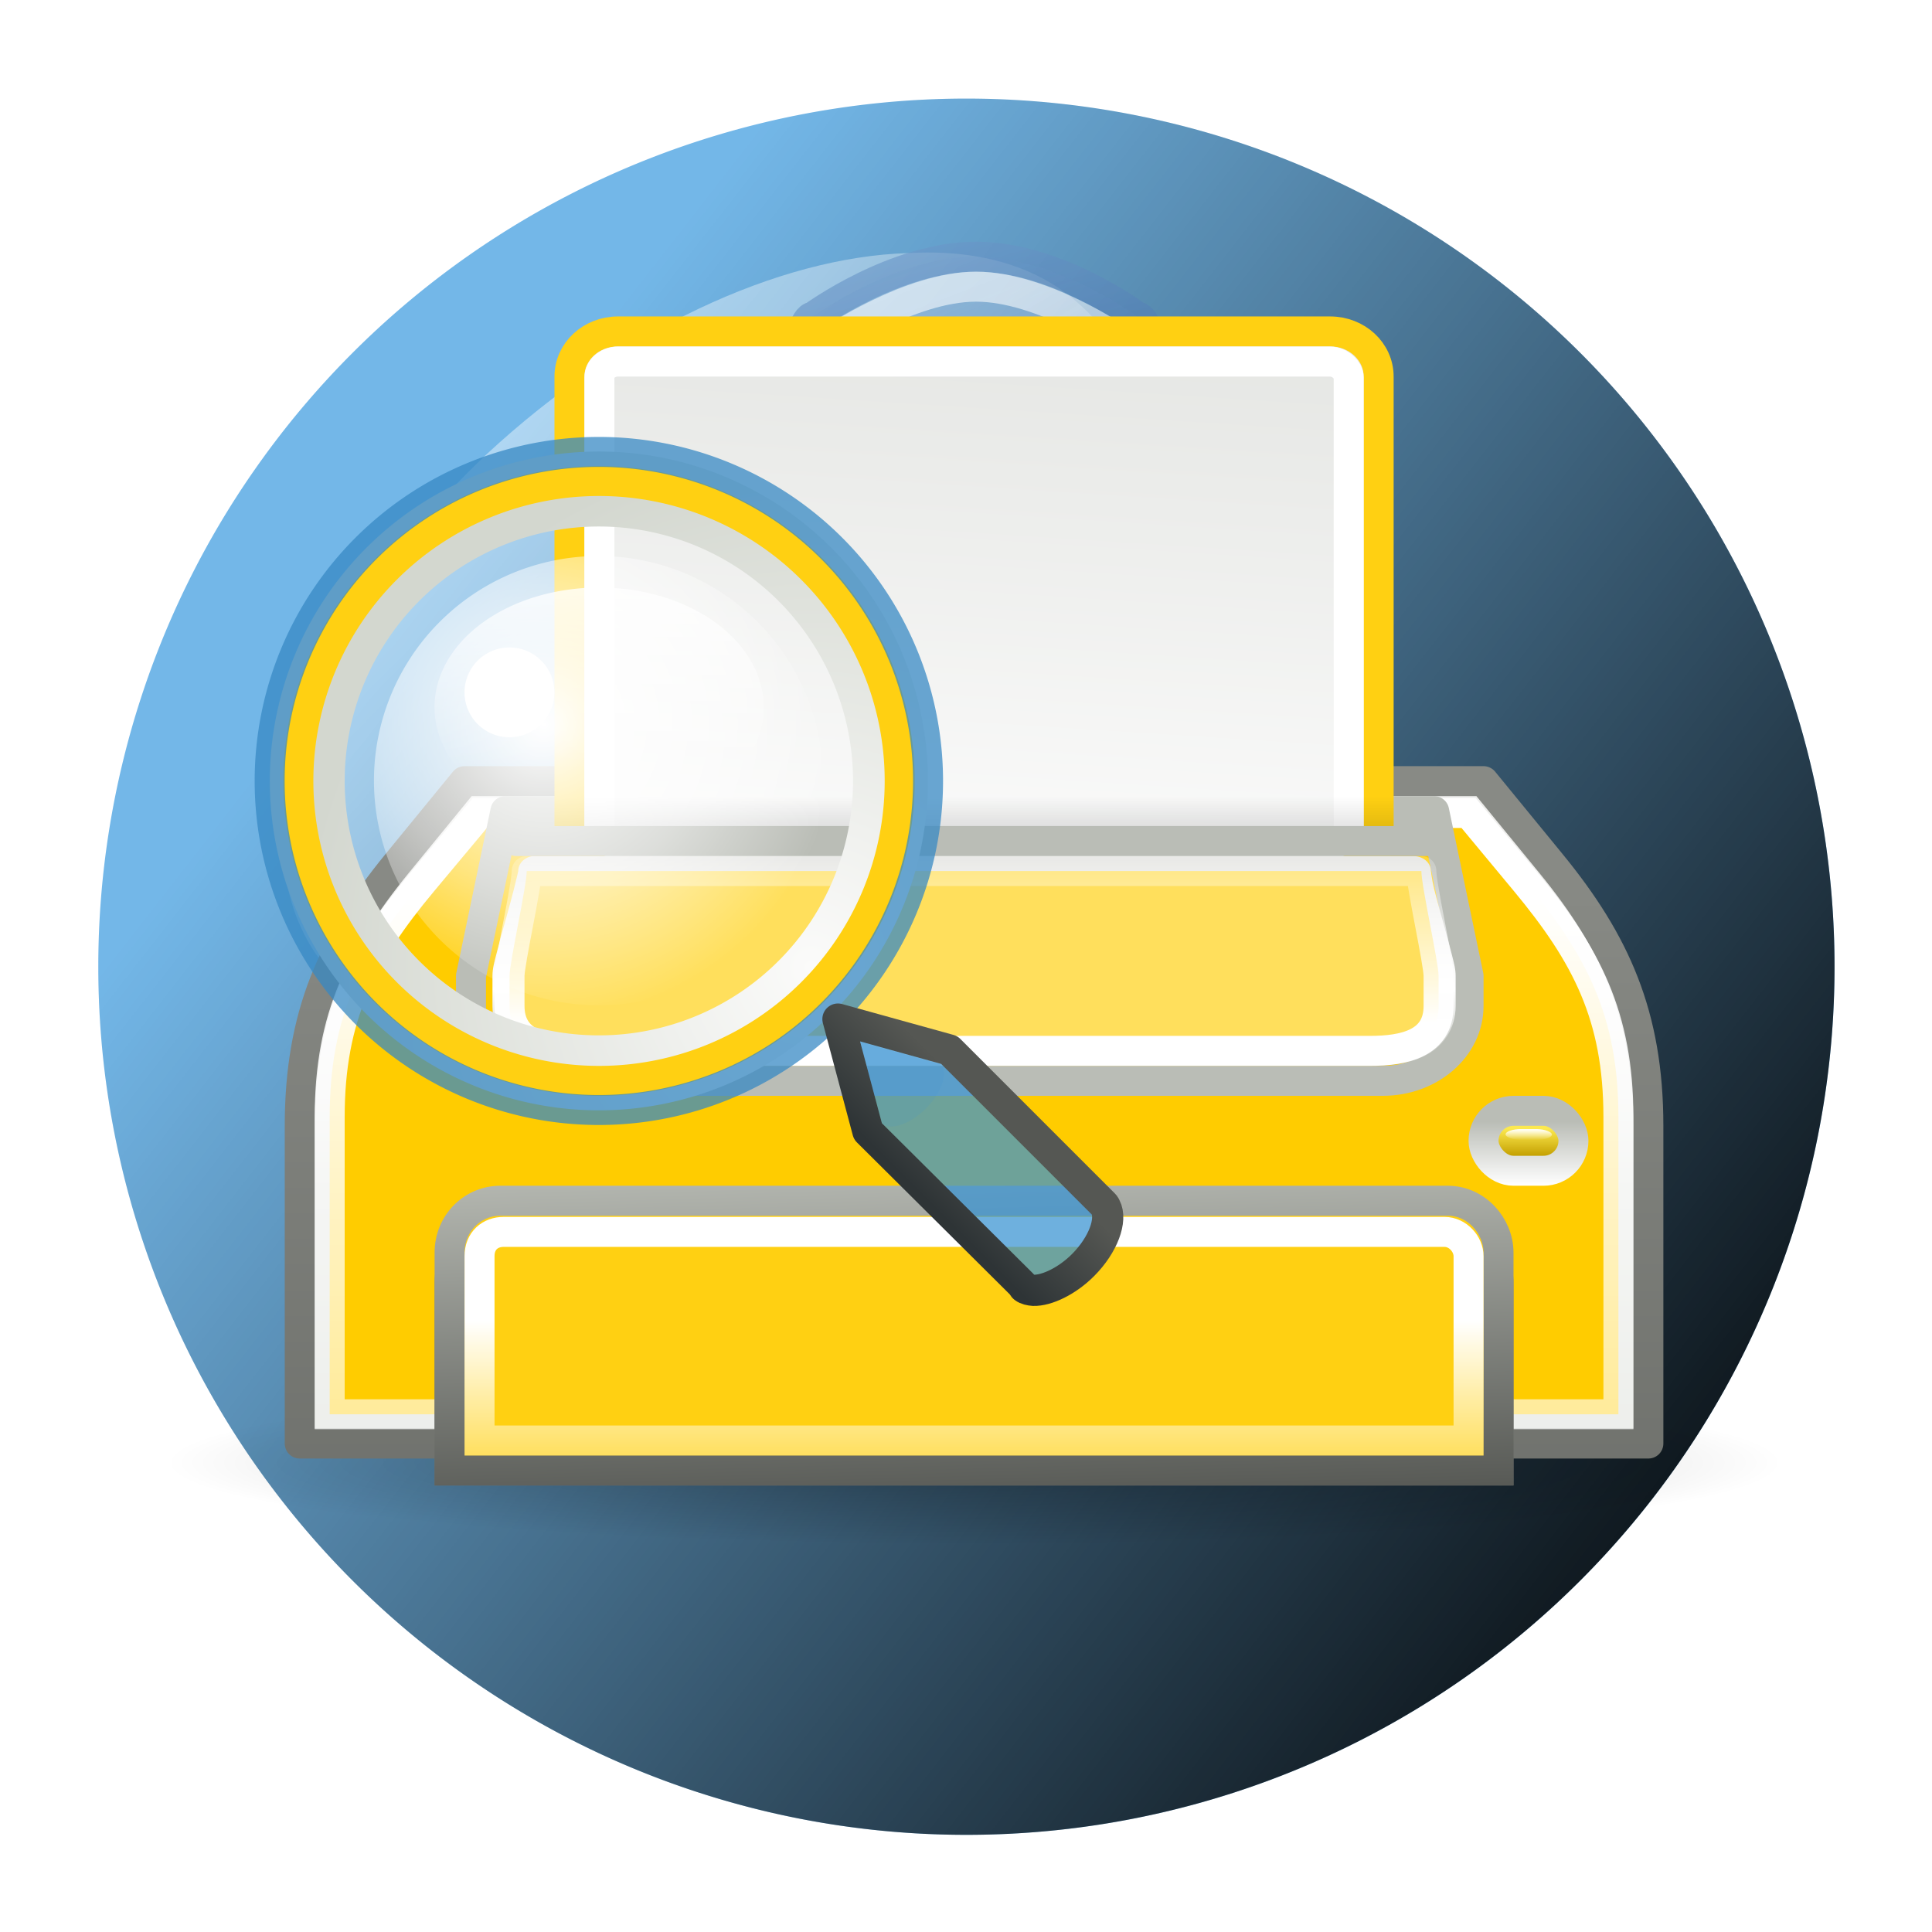 <?xml version="1.0" encoding="UTF-8" standalone="no"?>
<!-- Created with Inkscape (http://www.inkscape.org/) -->
<svg
   xmlns:dc="http://purl.org/dc/elements/1.1/"
   xmlns:cc="http://creativecommons.org/ns#"
   xmlns:rdf="http://www.w3.org/1999/02/22-rdf-syntax-ns#"
   xmlns:svg="http://www.w3.org/2000/svg"
   xmlns="http://www.w3.org/2000/svg"
   xmlns:xlink="http://www.w3.org/1999/xlink"
   xmlns:sodipodi="http://sodipodi.sourceforge.net/DTD/sodipodi-0.dtd"
   xmlns:inkscape="http://www.inkscape.org/namespaces/inkscape"
   width="128"
   height="128"
   id="svg3441"
   sodipodi:version="0.32"
   inkscape:version="0.46"
   version="1.0"
   sodipodi:docname="print_preview.svg"
   inkscape:output_extension="org.inkscape.output.svg.inkscape"
   inkscape:export-filename="/home/akd/netemul/trunk/images/filesave.png"
   inkscape:export-xdpi="90"
   inkscape:export-ydpi="90">
  <defs
     id="defs3443">
    <filter
       inkscape:collect="always"
       id="filter4716">
      <feGaussianBlur
         inkscape:collect="always"
         stdDeviation="0.007"
         id="feGaussianBlur4718" />
    </filter>
    <linearGradient
       inkscape:collect="always"
       xlink:href="#linearGradient4666"
       id="linearGradient4190"
       gradientUnits="userSpaceOnUse"
       x1="-0.012"
       y1="-0.024"
       x2="0.551"
       y2="0.53" />
    <filter
       inkscape:collect="always"
       id="filter4698">
      <feGaussianBlur
         inkscape:collect="always"
         stdDeviation="0.012"
         id="feGaussianBlur4700" />
    </filter>
    <linearGradient
       inkscape:collect="always"
       id="linearGradient4666">
      <stop
         style="stop-color:#ffffff;stop-opacity:1;"
         offset="0"
         id="stop4668" />
      <stop
         style="stop-color:#ffffff;stop-opacity:0;"
         offset="1"
         id="stop4670" />
    </linearGradient>
    <linearGradient
       inkscape:collect="always"
       xlink:href="#linearGradient4666"
       id="linearGradient4188"
       gradientUnits="userSpaceOnUse"
       gradientTransform="translate(6.1891184e-2,7.4269421e-2)"
       x1="-0.012"
       y1="-0.024"
       x2="0.551"
       y2="0.53" />
    <linearGradient
       inkscape:collect="always"
       id="linearGradient4653">
      <stop
         style="stop-color:#000000;stop-opacity:1;"
         offset="0"
         id="stop4655" />
      <stop
         style="stop-color:#000000;stop-opacity:0;"
         offset="1"
         id="stop4657" />
    </linearGradient>
    <linearGradient
       inkscape:collect="always"
       xlink:href="#linearGradient4653"
       id="linearGradient4186"
       gradientUnits="userSpaceOnUse"
       x1="1.158"
       y1="1.021"
       x2="0.289"
       y2="0.344" />
    <linearGradient
       id="linearGradient3373"
       inkscape:collect="always">
      <stop
         id="stop3375"
         offset="0"
         style="stop-color:#f2f2f2;stop-opacity:1;" />
      <stop
         id="stop3377"
         offset="1"
         style="stop-color:#f2f2f2;stop-opacity:0;" />
    </linearGradient>
    <linearGradient
       inkscape:collect="always"
       xlink:href="#linearGradient3373"
       id="linearGradient4753"
       gradientUnits="userSpaceOnUse"
       gradientTransform="matrix(3.79942e-3,0,0,3.784158e-3,0.148,-0.772)"
       x1="137.764"
       y1="237.749"
       x2="141.804"
       y2="237.749" />
    <linearGradient
       id="linearGradient3363"
       inkscape:collect="always">
      <stop
         id="stop3365"
         offset="0"
         style="stop-color:#f2f2f2;stop-opacity:1;" />
      <stop
         id="stop3367"
         offset="1"
         style="stop-color:#f2f2f2;stop-opacity:0;" />
    </linearGradient>
    <linearGradient
       inkscape:collect="always"
       xlink:href="#linearGradient3363"
       id="linearGradient4756"
       gradientUnits="userSpaceOnUse"
       gradientTransform="matrix(3.79942e-3,0,0,3.784158e-3,0.148,-0.772)"
       x1="130.693"
       y1="221.081"
       x2="147.865"
       y2="221.081" />
    <linearGradient
       id="linearGradient3353"
       inkscape:collect="always">
      <stop
         id="stop3355"
         offset="0"
         style="stop-color:#f2f2f2;stop-opacity:1;" />
      <stop
         id="stop4708"
         offset="1"
         style="stop-color:#f2f2f2;stop-opacity:0;" />
    </linearGradient>
    <linearGradient
       inkscape:collect="always"
       xlink:href="#linearGradient3353"
       id="linearGradient4759"
       gradientUnits="userSpaceOnUse"
       gradientTransform="matrix(3.79942e-3,0,0,3.784158e-3,0.148,-0.772)"
       x1="60.487"
       y1="238.001"
       x2="64.528"
       y2="238.001" />
    <linearGradient
       id="linearGradient3343"
       inkscape:collect="always">
      <stop
         id="stop3345"
         offset="0"
         style="stop-color:#f2f2f2;stop-opacity:1;" />
      <stop
         id="stop3347"
         offset="1"
         style="stop-color:#f2f2f2;stop-opacity:0;" />
    </linearGradient>
    <linearGradient
       inkscape:collect="always"
       xlink:href="#linearGradient3343"
       id="linearGradient4762"
       gradientUnits="userSpaceOnUse"
       gradientTransform="matrix(3.79942e-3,0,0,3.784158e-3,0.148,-0.772)"
       x1="53.416"
       y1="221.081"
       x2="70.706"
       y2="221.081" />
    <inkscape:perspective
       sodipodi:type="inkscape:persp3d"
       inkscape:vp_x="0 : 526.18109 : 1"
       inkscape:vp_y="0 : 1000 : 0"
       inkscape:vp_z="744.09448 : 526.18109 : 1"
       inkscape:persp3d-origin="372.04724 : 350.78739 : 1"
       id="perspective3449" />
    <inkscape:perspective
       id="perspective2509"
       inkscape:persp3d-origin="372.04724 : 350.78739 : 1"
       inkscape:vp_z="744.09448 : 526.18109 : 1"
       inkscape:vp_y="0 : 1000 : 0"
       inkscape:vp_x="0 : 526.18109 : 1"
       sodipodi:type="inkscape:persp3d" />
    <radialGradient
       r="5.5"
       fy="15"
       fx="16.5"
       cy="15"
       cx="16.5"
       gradientTransform="matrix(1,0,0,0.545,0,6.818)"
       gradientUnits="userSpaceOnUse"
       id="radialGradient6752"
       xlink:href="#linearGradient6715"
       inkscape:collect="always" />
    <linearGradient
       gradientUnits="userSpaceOnUse"
       y2="34.046"
       x2="12.5"
       y1="43.188"
       x1="12.5"
       id="linearGradient2973"
       xlink:href="#linearGradient2967"
       inkscape:collect="always" />
    <radialGradient
       r="0.531"
       fy="30.574"
       fx="7.518"
       cy="30.574"
       cx="7.518"
       gradientTransform="matrix(1.662,0,0,1.614,-4.989,-18.656)"
       gradientUnits="userSpaceOnUse"
       id="radialGradient8682"
       xlink:href="#linearGradient8613"
       inkscape:collect="always" />
    <radialGradient
       r="0.531"
       fy="30.338"
       fx="7.489"
       cy="30.338"
       cx="7.489"
       gradientTransform="matrix(1.662,0,0,1.614,-4.989,-18.656)"
       gradientUnits="userSpaceOnUse"
       id="radialGradient8680"
       xlink:href="#linearGradient9641"
       inkscape:collect="always" />
    <radialGradient
       r="0.531"
       fy="30.574"
       fx="7.518"
       cy="30.574"
       cx="7.518"
       gradientTransform="matrix(1.662,0,0,1.614,-4.989,-18.656)"
       gradientUnits="userSpaceOnUse"
       id="radialGradient8678"
       xlink:href="#linearGradient8613"
       inkscape:collect="always" />
    <radialGradient
       r="0.531"
       fy="30.361"
       fx="7.479"
       cy="30.361"
       cx="7.479"
       gradientTransform="matrix(1.662,0,0,1.614,-4.989,-18.656)"
       gradientUnits="userSpaceOnUse"
       id="radialGradient8676"
       xlink:href="#linearGradient8625"
       inkscape:collect="always" />
    <radialGradient
       r="0.531"
       fy="30.574"
       fx="7.518"
       cy="30.574"
       cx="7.518"
       gradientTransform="matrix(1.662,0,0,1.614,-4.989,-18.656)"
       gradientUnits="userSpaceOnUse"
       id="radialGradient8666"
       xlink:href="#linearGradient8613"
       inkscape:collect="always" />
    <radialGradient
       r="0.531"
       fy="30.308"
       fx="7.534"
       cy="30.308"
       cx="7.534"
       gradientTransform="matrix(1.569,0,0,1.523,-4.289,-15.921)"
       gradientUnits="userSpaceOnUse"
       id="radialGradient8664"
       xlink:href="#linearGradient9633"
       inkscape:collect="always" />
    <radialGradient
       r="0.531"
       fy="30.304"
       fx="7.519"
       cy="30.304"
       cx="7.519"
       gradientTransform="matrix(1.39,0,0,1.349,-2.92,-10.638)"
       gradientUnits="userSpaceOnUse"
       id="radialGradient8623"
       xlink:href="#linearGradient9613"
       inkscape:collect="always" />
    <radialGradient
       gradientUnits="userSpaceOnUse"
       gradientTransform="matrix(1.662,0,0,1.614,-4.989,-18.656)"
       r="0.531"
       fy="30.574"
       fx="7.518"
       cy="30.574"
       cx="7.518"
       id="radialGradient8619"
       xlink:href="#linearGradient8613"
       inkscape:collect="always" />
    <linearGradient
       gradientUnits="userSpaceOnUse"
       y2="40.647"
       x2="18.498"
       y1="24.036"
       x1="20.304"
       id="linearGradient8603"
       xlink:href="#linearGradient5690"
       inkscape:collect="always" />
    <linearGradient
       gradientUnits="userSpaceOnUse"
       y2="6.831"
       x2="25.818"
       y1="36.638"
       x1="24"
       id="linearGradient5865"
       xlink:href="#linearGradient8631"
       inkscape:collect="always" />
    <linearGradient
       y2="13.979"
       x2="9.899"
       y1="20"
       x1="9.899"
       gradientTransform="matrix(2.048,0,0,2.068,1.348,6.674)"
       gradientUnits="userSpaceOnUse"
       id="linearGradient4704"
       xlink:href="#linearGradient2900"
       inkscape:collect="always" />
    <radialGradient
       r="2"
       fy="17"
       fx="0"
       cy="17"
       cx="0"
       gradientTransform="matrix(4.096,0,0,3.101,38.21,-10.9)"
       gradientUnits="userSpaceOnUse"
       id="radialGradient4702"
       xlink:href="#linearGradient2886"
       inkscape:collect="always" />
    <radialGradient
       r="2"
       fy="17"
       fx="0"
       cy="17"
       cx="0"
       gradientTransform="matrix(4.096,0,0,3.101,-9.539,-94.543)"
       gradientUnits="userSpaceOnUse"
       id="radialGradient4700"
       xlink:href="#linearGradient2886"
       inkscape:collect="always" />
    <linearGradient
       id="linearGradient2886"
       inkscape:collect="always">
      <stop
         id="stop2888"
         offset="0"
         style="stop-color:black;stop-opacity:1;" />
      <stop
         id="stop2890"
         offset="1"
         style="stop-color:black;stop-opacity:0;" />
    </linearGradient>
    <linearGradient
       id="linearGradient2900">
      <stop
         id="stop2902"
         offset="0"
         style="stop-color:black;stop-opacity:0;" />
      <stop
         style="stop-color:black;stop-opacity:1;"
         offset="0.5"
         id="stop2908" />
      <stop
         id="stop2904"
         offset="1"
         style="stop-color:black;stop-opacity:0;" />
    </linearGradient>
    <linearGradient
       id="linearGradient2839">
      <stop
         id="stop2841"
         offset="0"
         style="stop-color:white;stop-opacity:0.258;" />
      <stop
         style="stop-color:white;stop-opacity:1;"
         offset="0.547"
         id="stop2847" />
      <stop
         id="stop2849"
         offset="0.662"
         style="stop-color:white;stop-opacity:0.247;" />
      <stop
         style="stop-color:white;stop-opacity:0.835;"
         offset="0.875"
         id="stop2851" />
      <stop
         id="stop2843"
         offset="1"
         style="stop-color:white;stop-opacity:0;" />
    </linearGradient>
    <linearGradient
       id="linearGradient2909">
      <stop
         id="stop2911"
         offset="0"
         style="stop-color:white;stop-opacity:0;" />
      <stop
         style="stop-color:white;stop-opacity:1;"
         offset="0.5"
         id="stop2917" />
      <stop
         id="stop2913"
         offset="1"
         style="stop-color:white;stop-opacity:0;" />
    </linearGradient>
    <linearGradient
       id="linearGradient3468">
      <stop
         id="stop3470"
         offset="0"
         style="stop-color:#fdfdfc;stop-opacity:1" />
      <stop
         id="stop3472"
         offset="1"
         style="stop-color:white;stop-opacity:0.371" />
    </linearGradient>
    <linearGradient
       id="linearGradient2899">
      <stop
         style="stop-color:#555753;stop-opacity:1"
         offset="0"
         id="stop2901" />
      <stop
         style="stop-color:#2e3436;stop-opacity:1"
         offset="1"
         id="stop2903" />
    </linearGradient>
    <linearGradient
       id="linearGradient5690">
      <stop
         id="stop5692"
         offset="0"
         style="stop-color:white;stop-opacity:1;" />
      <stop
         id="stop5694"
         offset="1"
         style="stop-color:#888a85;stop-opacity:0.598" />
    </linearGradient>
    <linearGradient
       id="linearGradient5740">
      <stop
         id="stop5742"
         offset="0"
         style="stop-color:#d0d0cb;stop-opacity:1;" />
      <stop
         id="stop5744"
         offset="1"
         style="stop-color:#babdb6;stop-opacity:1" />
    </linearGradient>
    <linearGradient
       id="linearGradient8613">
      <stop
         id="stop8615"
         offset="0"
         style="stop-color:#babdb6;stop-opacity:1" />
      <stop
         id="stop8617"
         offset="1"
         style="stop-color:#2e3436;stop-opacity:1" />
    </linearGradient>
    <linearGradient
       id="linearGradient8625">
      <stop
         style="stop-color:white;stop-opacity:1"
         offset="0"
         id="stop8627" />
      <stop
         style="stop-color:#babdb6;stop-opacity:1"
         offset="1"
         id="stop8629" />
    </linearGradient>
    <linearGradient
       id="linearGradient8631">
      <stop
         style="stop-color:#eeeeec;stop-opacity:1"
         offset="0"
         id="stop8633" />
      <stop
         id="stop8637"
         offset="0.2"
         style="stop-color:#eeeeec;stop-opacity:1;" />
      <stop
         style="stop-color:#babdb6;stop-opacity:1"
         offset="1"
         id="stop8635" />
    </linearGradient>
    <linearGradient
       id="linearGradient8710">
      <stop
         id="stop8712"
         offset="0"
         style="stop-color:black;stop-opacity:1;" />
      <stop
         id="stop8714"
         offset="1"
         style="stop-color:white;stop-opacity:1;" />
    </linearGradient>
    <linearGradient
       id="linearGradient9613">
      <stop
         id="stop9615"
         offset="0"
         style="stop-color:white;stop-opacity:1" />
      <stop
         style="stop-color:white;stop-opacity:1;"
         offset="0.5"
         id="stop9619" />
      <stop
         id="stop9617"
         offset="1"
         style="stop-color:#cccfca;stop-opacity:1" />
    </linearGradient>
    <linearGradient
       id="linearGradient9633">
      <stop
         id="stop9635"
         offset="0"
         style="stop-color:#eeeeec;stop-opacity:1" />
      <stop
         id="stop9639"
         offset="1"
         style="stop-color:#888a85;stop-opacity:1" />
    </linearGradient>
    <linearGradient
       id="linearGradient9641">
      <stop
         id="stop9643"
         offset="0"
         style="stop-color:white;stop-opacity:1" />
      <stop
         id="stop9645"
         offset="1"
         style="stop-color:#888a85;stop-opacity:1" />
    </linearGradient>
    <linearGradient
       id="linearGradient2064">
      <stop
         style="stop-color:white;stop-opacity:1;"
         offset="0"
         id="stop2066" />
      <stop
         id="stop2070"
         offset="0.5"
         style="stop-color:#555753;stop-opacity:0.6;" />
      <stop
         style="stop-color:#555753;stop-opacity:0;"
         offset="1"
         id="stop2068" />
    </linearGradient>
    <linearGradient
       id="linearGradient2967"
       inkscape:collect="always">
      <stop
         id="stop2969"
         offset="0"
         style="stop-color:white;stop-opacity:1;" />
      <stop
         id="stop2971"
         offset="1"
         style="stop-color:white;stop-opacity:0;" />
    </linearGradient>
    <linearGradient
       id="linearGradient2986"
       inkscape:collect="always">
      <stop
         id="stop2988"
         offset="0"
         style="stop-color:black;stop-opacity:1;" />
      <stop
         id="stop2990"
         offset="1"
         style="stop-color:black;stop-opacity:0;" />
    </linearGradient>
    <linearGradient
       id="linearGradient2902"
       inkscape:collect="always">
      <stop
         id="stop2905"
         offset="0"
         style="stop-color:black;stop-opacity:1;" />
      <stop
         id="stop2907"
         offset="1"
         style="stop-color:black;stop-opacity:0;" />
    </linearGradient>
    <linearGradient
       id="linearGradient2916"
       inkscape:collect="always">
      <stop
         id="stop2918"
         offset="0"
         style="stop-color:white;stop-opacity:1;" />
      <stop
         id="stop2920"
         offset="1"
         style="stop-color:white;stop-opacity:0;" />
    </linearGradient>
    <linearGradient
       id="linearGradient6549">
      <stop
         id="stop6551"
         offset="0"
         style="stop-color:#8ae234;stop-opacity:1" />
      <stop
         id="stop6553"
         offset="1"
         style="stop-color:#73d216;stop-opacity:1" />
    </linearGradient>
    <linearGradient
       id="linearGradient6715"
       inkscape:collect="always">
      <stop
         id="stop6717"
         offset="0"
         style="stop-color:#000000;stop-opacity:1;" />
      <stop
         id="stop6719"
         offset="1"
         style="stop-color:#000000;stop-opacity:0;" />
    </linearGradient>
    <linearGradient
       id="linearGradient7781"
       inkscape:collect="always">
      <stop
         id="stop7783"
         offset="0"
         style="stop-color:#ffffff;stop-opacity:1;" />
      <stop
         id="stop7785"
         offset="1"
         style="stop-color:#ffffff;stop-opacity:0;" />
    </linearGradient>
    <inkscape:perspective
       id="perspective3059"
       inkscape:persp3d-origin="24 : 16 : 1"
       inkscape:vp_z="48 : 24 : 1"
       inkscape:vp_y="0 : 1000 : 0"
       inkscape:vp_x="0 : 24 : 1"
       sodipodi:type="inkscape:persp3d" />
    <linearGradient
       inkscape:collect="always"
       xlink:href="#linearGradient6549"
       id="linearGradient3503"
       gradientUnits="userSpaceOnUse"
       gradientTransform="matrix(1.431,0,0,1.435,0.333,-5.779)"
       x1="17.895"
       y1="14.07"
       x2="15.704"
       y2="4.726" />
    <linearGradient
       inkscape:collect="always"
       xlink:href="#linearGradient7781"
       id="linearGradient3505"
       gradientUnits="userSpaceOnUse"
       x1="23.5"
       y1="17.062"
       x2="16.124"
       y2="17.062" />
    <linearGradient
       inkscape:collect="always"
       xlink:href="#linearGradient2916"
       id="linearGradient10728"
       gradientUnits="userSpaceOnUse"
       gradientTransform="matrix(2.075,0,0,2.075,135.686,64.591)"
       x1="24.848"
       y1="28.908"
       x2="24.848"
       y2="25.757" />
    <linearGradient
       inkscape:collect="always"
       xlink:href="#linearGradient2902"
       id="linearGradient10731"
       gradientUnits="userSpaceOnUse"
       gradientTransform="matrix(2.075,0,0,2.075,135.686,64.591)"
       x1="22.101"
       y1="27.658"
       x2="22.971"
       y2="20.903" />
    <linearGradient
       inkscape:collect="always"
       xlink:href="#linearGradient2986"
       id="linearGradient10734"
       gradientUnits="userSpaceOnUse"
       gradientTransform="matrix(2.075,0,0,2.075,135.686,60.44)"
       x1="21.938"
       y1="39"
       x2="21.938"
       y2="37.996" />
    <linearGradient
       inkscape:collect="always"
       xlink:href="#linearGradient8710"
       id="linearGradient10737"
       gradientUnits="userSpaceOnUse"
       gradientTransform="matrix(1.467,1.095,-1.467,1.095,195.884,10.441)"
       x1="40.617"
       y1="30.555"
       x2="40.711"
       y2="30.359" />
    <linearGradient
       inkscape:collect="always"
       xlink:href="#linearGradient8710"
       id="linearGradient10740"
       gradientUnits="userSpaceOnUse"
       gradientTransform="matrix(1.797,-1.038,1.038,1.797,55.178,75.805)"
       x1="40.617"
       y1="30.555"
       x2="40.711"
       y2="30.359" />
    <linearGradient
       inkscape:collect="always"
       xlink:href="#linearGradient8710"
       id="linearGradient10743"
       gradientUnits="userSpaceOnUse"
       gradientTransform="matrix(1.251,-1.656,1.656,1.251,50.335,153.058)"
       x1="40.617"
       y1="30.555"
       x2="40.711"
       y2="30.359" />
    <linearGradient
       inkscape:collect="always"
       xlink:href="#linearGradient8710"
       id="linearGradient10746"
       gradientUnits="userSpaceOnUse"
       gradientTransform="matrix(2.075,0,0,2.075,135.686,60.44)"
       x1="40.617"
       y1="30.555"
       x2="40.711"
       y2="30.359" />
    <linearGradient
       inkscape:collect="always"
       xlink:href="#linearGradient3468"
       id="linearGradient10765"
       gradientUnits="userSpaceOnUse"
       gradientTransform="matrix(2.075,0,0,2.066,135.686,52.282)"
       x1="24.749"
       y1="35.355"
       x2="24.999"
       y2="14.998" />
    <linearGradient
       inkscape:collect="always"
       xlink:href="#linearGradient2064"
       id="linearGradient10768"
       gradientUnits="userSpaceOnUse"
       gradientTransform="matrix(1.951,0,0,1.933,138.45,63.349)"
       x1="18.049"
       y1="25.461"
       x2="22.212"
       y2="12.143" />
    <radialGradient
       inkscape:collect="always"
       xlink:href="#linearGradient2886"
       id="radialGradient11596"
       gradientUnits="userSpaceOnUse"
       gradientTransform="matrix(4.096,0,0,3.101,-9.539,-94.543)"
       cx="0"
       cy="17"
       fx="0"
       fy="17"
       r="2" />
    <radialGradient
       inkscape:collect="always"
       xlink:href="#linearGradient2886"
       id="radialGradient11598"
       gradientUnits="userSpaceOnUse"
       gradientTransform="matrix(4.096,0,0,3.101,38.21,-10.9)"
       cx="0"
       cy="17"
       fx="0"
       fy="17"
       r="2" />
    <linearGradient
       inkscape:collect="always"
       xlink:href="#linearGradient2900"
       id="linearGradient11600"
       gradientUnits="userSpaceOnUse"
       gradientTransform="matrix(2.048,0,0,2.068,1.348,6.674)"
       x1="9.899"
       y1="20"
       x2="9.899"
       y2="13.979" />
    <linearGradient
       inkscape:collect="always"
       xlink:href="#linearGradient2967"
       id="linearGradient11602"
       gradientUnits="userSpaceOnUse"
       x1="12.5"
       y1="43.188"
       x2="12.5"
       y2="34.046" />
    <linearGradient
       inkscape:collect="always"
       xlink:href="#linearGradient2839"
       id="linearGradient11604"
       gradientUnits="userSpaceOnUse"
       x1="27.058"
       y1="12.669"
       x2="32.043"
       y2="31.22" />
    <radialGradient
       inkscape:collect="always"
       xlink:href="#linearGradient9613"
       id="radialGradient11606"
       gradientUnits="userSpaceOnUse"
       gradientTransform="matrix(1.39,0,0,1.349,-2.92,-10.638)"
       cx="7.519"
       cy="30.304"
       fx="7.519"
       fy="30.304"
       r="0.531" />
    <linearGradient
       inkscape:collect="always"
       xlink:href="#linearGradient2064"
       id="linearGradient11608"
       gradientUnits="userSpaceOnUse"
       gradientTransform="matrix(1.951,0,0,1.933,138.45,63.349)"
       x1="18.049"
       y1="25.461"
       x2="22.212"
       y2="12.143" />
    <linearGradient
       inkscape:collect="always"
       xlink:href="#linearGradient3468"
       id="linearGradient11610"
       gradientUnits="userSpaceOnUse"
       gradientTransform="matrix(2.075,0,0,2.066,135.686,52.282)"
       x1="24.749"
       y1="35.355"
       x2="24.999"
       y2="14.998" />
    <linearGradient
       inkscape:collect="always"
       xlink:href="#linearGradient8631"
       id="linearGradient11612"
       gradientUnits="userSpaceOnUse"
       x1="24"
       y1="36.638"
       x2="25.818"
       y2="6.831" />
    <linearGradient
       inkscape:collect="always"
       xlink:href="#linearGradient5690"
       id="linearGradient11614"
       gradientUnits="userSpaceOnUse"
       x1="20.304"
       y1="24.036"
       x2="18.498"
       y2="40.647" />
    <radialGradient
       inkscape:collect="always"
       xlink:href="#linearGradient8613"
       id="radialGradient11616"
       gradientUnits="userSpaceOnUse"
       gradientTransform="matrix(1.662,0,0,1.614,-4.989,-18.656)"
       cx="7.518"
       cy="30.574"
       fx="7.518"
       fy="30.574"
       r="0.531" />
    <radialGradient
       inkscape:collect="always"
       xlink:href="#linearGradient9633"
       id="radialGradient11618"
       gradientUnits="userSpaceOnUse"
       gradientTransform="matrix(1.569,0,0,1.523,-4.289,-15.921)"
       cx="7.534"
       cy="30.308"
       fx="7.534"
       fy="30.308"
       r="0.531" />
    <radialGradient
       inkscape:collect="always"
       xlink:href="#linearGradient8613"
       id="radialGradient11620"
       gradientUnits="userSpaceOnUse"
       gradientTransform="matrix(1.662,0,0,1.614,-4.989,-18.656)"
       cx="7.518"
       cy="30.574"
       fx="7.518"
       fy="30.574"
       r="0.531" />
    <radialGradient
       inkscape:collect="always"
       xlink:href="#linearGradient8625"
       id="radialGradient11622"
       gradientUnits="userSpaceOnUse"
       gradientTransform="matrix(1.662,0,0,1.614,-4.989,-18.656)"
       cx="7.479"
       cy="30.361"
       fx="7.479"
       fy="30.361"
       r="0.531" />
    <radialGradient
       inkscape:collect="always"
       xlink:href="#linearGradient8613"
       id="radialGradient11624"
       gradientUnits="userSpaceOnUse"
       gradientTransform="matrix(1.662,0,0,1.614,-4.989,-18.656)"
       cx="7.518"
       cy="30.574"
       fx="7.518"
       fy="30.574"
       r="0.531" />
    <radialGradient
       inkscape:collect="always"
       xlink:href="#linearGradient9641"
       id="radialGradient11626"
       gradientUnits="userSpaceOnUse"
       gradientTransform="matrix(1.662,0,0,1.614,-4.989,-18.656)"
       cx="7.489"
       cy="30.338"
       fx="7.489"
       fy="30.338"
       r="0.531" />
    <radialGradient
       inkscape:collect="always"
       xlink:href="#linearGradient8613"
       id="radialGradient11628"
       gradientUnits="userSpaceOnUse"
       gradientTransform="matrix(1.662,0,0,1.614,-4.989,-18.656)"
       cx="7.518"
       cy="30.574"
       fx="7.518"
       fy="30.574"
       r="0.531" />
    <linearGradient
       inkscape:collect="always"
       xlink:href="#linearGradient8710"
       id="linearGradient11630"
       gradientUnits="userSpaceOnUse"
       gradientTransform="matrix(2.075,0,0,2.075,135.686,60.44)"
       x1="40.617"
       y1="30.555"
       x2="40.711"
       y2="30.359" />
    <linearGradient
       inkscape:collect="always"
       xlink:href="#linearGradient8710"
       id="linearGradient11632"
       gradientUnits="userSpaceOnUse"
       gradientTransform="matrix(1.251,-1.656,1.656,1.251,50.335,153.058)"
       x1="40.617"
       y1="30.555"
       x2="40.711"
       y2="30.359" />
    <linearGradient
       inkscape:collect="always"
       xlink:href="#linearGradient8710"
       id="linearGradient11634"
       gradientUnits="userSpaceOnUse"
       gradientTransform="matrix(1.797,-1.038,1.038,1.797,55.178,75.805)"
       x1="40.617"
       y1="30.555"
       x2="40.711"
       y2="30.359" />
    <linearGradient
       inkscape:collect="always"
       xlink:href="#linearGradient8710"
       id="linearGradient11636"
       gradientUnits="userSpaceOnUse"
       gradientTransform="matrix(1.467,1.095,-1.467,1.095,195.884,10.441)"
       x1="40.617"
       y1="30.555"
       x2="40.711"
       y2="30.359" />
    <linearGradient
       inkscape:collect="always"
       xlink:href="#linearGradient2986"
       id="linearGradient11638"
       gradientUnits="userSpaceOnUse"
       gradientTransform="matrix(2.075,0,0,2.075,135.686,60.44)"
       x1="21.938"
       y1="39"
       x2="21.938"
       y2="37.996" />
    <linearGradient
       inkscape:collect="always"
       xlink:href="#linearGradient2902"
       id="linearGradient11640"
       gradientUnits="userSpaceOnUse"
       gradientTransform="matrix(2.075,0,0,2.075,135.686,64.591)"
       x1="22.101"
       y1="27.658"
       x2="22.971"
       y2="20.903" />
    <linearGradient
       inkscape:collect="always"
       xlink:href="#linearGradient2916"
       id="linearGradient11642"
       gradientUnits="userSpaceOnUse"
       gradientTransform="matrix(2.075,0,0,2.075,135.686,64.591)"
       x1="24.848"
       y1="28.908"
       x2="24.848"
       y2="25.757" />
    <radialGradient
       inkscape:collect="always"
       xlink:href="#linearGradient6715"
       id="radialGradient11644"
       gradientUnits="userSpaceOnUse"
       gradientTransform="matrix(1,0,0,0.545,0,6.818)"
       cx="16.5"
       cy="15"
       fx="16.5"
       fy="15"
       r="5.5" />
    <linearGradient
       id="linearGradient2222"
       inkscape:collect="always">
      <stop
         id="stop2224"
         offset="0"
         style="stop-color:#d3d7cf" />
      <stop
         id="stop2226"
         offset="1"
         style="stop-color:#eeeeec" />
    </linearGradient>
    <linearGradient
       id="linearGradient2248"
       inkscape:collect="always">
      <stop
         id="stop2250"
         offset="0"
         style="stop-color:#ffffff;stop-opacity:1" />
      <stop
         id="stop2252"
         offset="1"
         style="stop-color:#babdb6" />
    </linearGradient>
    <linearGradient
       id="linearGradient2311"
       inkscape:collect="always">
      <stop
         id="stop2313"
         offset="0"
         style="stop-color:#000000;stop-opacity:1;" />
      <stop
         id="stop2315"
         offset="1"
         style="stop-color:#000000;stop-opacity:0;" />
    </linearGradient>
    <linearGradient
       id="linearGradient2224"
       inkscape:collect="always">
      <stop
         id="stop2227"
         offset="0"
         style="stop-color:#ffffff;stop-opacity:1;" />
      <stop
         id="stop2229"
         offset="1"
         style="stop-color:#ffffff;stop-opacity:0;" />
    </linearGradient>
    <linearGradient
       id="linearGradient2253">
      <stop
         id="stop2255"
         offset="0"
         style="stop-color:#e3e3e0;stop-opacity:1;" />
      <stop
         style="stop-color:#ffffff;stop-opacity:1;"
         offset="0.631"
         id="stop2261" />
      <stop
         id="stop2257"
         offset="1"
         style="stop-color:#babdb6" />
    </linearGradient>
    <linearGradient
       id="linearGradient2304">
      <stop
         id="stop2306"
         offset="0"
         style="stop-color:#babdb6" />
      <stop
         id="stop2308"
         offset="1"
         style="stop-color:#ffffff;stop-opacity:1;" />
    </linearGradient>
    <linearGradient
       inkscape:collect="always"
       id="linearGradient2326">
      <stop
         style="stop-color:#c4a000"
         offset="0"
         id="stop2328" />
      <stop
         style="stop-color:#fce94f"
         offset="1"
         id="stop2330" />
    </linearGradient>
    <linearGradient
       id="linearGradient1385">
      <stop
         id="stop1387"
         offset="0"
         style="stop-color:#888a85" />
      <stop
         id="stop1389"
         offset="1"
         style="stop-color:#d3d7cf" />
    </linearGradient>
    <linearGradient
       id="linearGradient7368"
       inkscape:collect="always">
      <stop
         id="stop7370"
         offset="0"
         style="stop-color:#ffffff;stop-opacity:1;" />
      <stop
         id="stop7372"
         offset="1"
         style="stop-color:#ffffff;stop-opacity:0;" />
    </linearGradient>
    <linearGradient
       id="linearGradient7376"
       inkscape:collect="always">
      <stop
         id="stop7378"
         offset="0"
         style="stop-color:#ffffff;stop-opacity:1;" />
      <stop
         id="stop7380"
         offset="1"
         style="stop-color:#ffffff;stop-opacity:0;" />
    </linearGradient>
    <linearGradient
       id="linearGradient7392"
       inkscape:collect="always">
      <stop
         id="stop7394"
         offset="0"
         style="stop-color:#729fcf;stop-opacity:1;" />
      <stop
         id="stop7396"
         offset="1"
         style="stop-color:#729fcf;stop-opacity:0;" />
    </linearGradient>
    <linearGradient
       id="linearGradient7413"
       inkscape:collect="always">
      <stop
         id="stop7415"
         offset="0"
         style="stop-color:#000000;stop-opacity:1" />
      <stop
         id="stop7417"
         offset="1"
         style="stop-color:#000000;stop-opacity:0" />
    </linearGradient>
    <linearGradient
       id="linearGradient7426">
      <stop
         id="stop7428"
         offset="0"
         style="stop-color:#555753;stop-opacity:1;" />
      <stop
         id="stop7430"
         offset="1"
         style="stop-color:#888a85;stop-opacity:1" />
    </linearGradient>
    <linearGradient
       id="linearGradient7434"
       inkscape:collect="always">
      <stop
         id="stop7436"
         offset="0"
         style="stop-color:#ffffff;stop-opacity:1;" />
      <stop
         id="stop7438"
         offset="1"
         style="stop-color:#ffffff;stop-opacity:0;" />
    </linearGradient>
    <linearGradient
       id="linearGradient7486"
       inkscape:collect="always">
      <stop
         id="stop7488"
         offset="0"
         style="stop-color:#204a87;stop-opacity:1" />
      <stop
         id="stop7490"
         offset="1"
         style="stop-color:#729fcf;stop-opacity:1" />
    </linearGradient>
    <linearGradient
       id="linearGradient7591"
       inkscape:collect="always">
      <stop
         id="stop7593"
         offset="0"
         style="stop-color:#ffffff;stop-opacity:1;" />
      <stop
         id="stop7595"
         offset="1"
         style="stop-color:#ffffff;stop-opacity:0;" />
    </linearGradient>
    <linearGradient
       id="linearGradient7644"
       inkscape:collect="always">
      <stop
         id="stop7646"
         offset="0"
         style="stop-color:#000000;stop-opacity:1;" />
      <stop
         id="stop7648"
         offset="1"
         style="stop-color:#000000;stop-opacity:0;" />
    </linearGradient>
    <linearGradient
       id="linearGradient7652">
      <stop
         style="stop-color:#555753;stop-opacity:1;"
         offset="0"
         id="stop7654" />
      <stop
         style="stop-color:#babdb6;stop-opacity:1"
         offset="1"
         id="stop7656" />
    </linearGradient>
    <linearGradient
       id="linearGradient2635">
      <stop
         id="stop2637"
         offset="0"
         style="stop-color:#ffffff;stop-opacity:1;" />
      <stop
         style="stop-color:#ffffff;stop-opacity:0.498;"
         offset="0.56"
         id="stop2655" />
      <stop
         id="stop2639"
         offset="1"
         style="stop-color:#ffffff;stop-opacity:0;" />
    </linearGradient>
    <linearGradient
       id="linearGradient2617">
      <stop
         id="stop2619"
         offset="0"
         style="stop-color:#fbfbfa;stop-opacity:1;" />
      <stop
         id="stop2621"
         offset="1"
         style="stop-color:#d3d7cf" />
    </linearGradient>
    <linearGradient
       id="linearGradient2698">
      <stop
         id="stop2700"
         offset="0"
         style="stop-color:#555753" />
      <stop
         style="stop-color:#a3a5a2;stop-opacity:1;"
         offset="0.702"
         id="stop2706" />
      <stop
         id="stop2702"
         offset="1"
         style="stop-color:#888a85" />
    </linearGradient>
    <linearGradient
       id="linearGradient2690"
       inkscape:collect="always">
      <stop
         id="stop2692"
         offset="0"
         style="stop-color:#2e3436" />
      <stop
         id="stop2694"
         offset="1"
         style="stop-color:#555753" />
    </linearGradient>
    <linearGradient
       id="linearGradient2759"
       inkscape:collect="always">
      <stop
         id="stop2761"
         offset="0"
         style="stop-color:#ffffff;stop-opacity:1;" />
      <stop
         id="stop2763"
         offset="1"
         style="stop-color:#ffffff;stop-opacity:0;" />
    </linearGradient>
    <inkscape:perspective
       id="perspective2952"
       inkscape:persp3d-origin="24 : 16 : 1"
       inkscape:vp_z="48 : 24 : 1"
       inkscape:vp_y="0 : 1000 : 0"
       inkscape:vp_x="0 : 24 : 1"
       sodipodi:type="inkscape:persp3d" />
    <radialGradient
       inkscape:collect="always"
       xlink:href="#linearGradient2311"
       id="radialGradient3139"
       gradientUnits="userSpaceOnUse"
       gradientTransform="matrix(1,0,0,0.194,0,31.228)"
       cx="25.323"
       cy="38.763"
       fx="25.323"
       fy="38.763"
       r="25.235" />
    <linearGradient
       inkscape:collect="always"
       xlink:href="#linearGradient7392"
       id="linearGradient3147"
       gradientUnits="userSpaceOnUse"
       x1="27.568"
       y1="20.773"
       x2="15.438"
       y2="-11.027" />
    <linearGradient
       inkscape:collect="always"
       xlink:href="#linearGradient7486"
       id="linearGradient3149"
       gradientUnits="userSpaceOnUse"
       x1="21.875"
       y1="17.471"
       x2="17.625"
       y2="2.5" />
    <linearGradient
       inkscape:collect="always"
       xlink:href="#linearGradient7376"
       id="linearGradient3151"
       gradientUnits="userSpaceOnUse"
       x1="24.031"
       y1="18.108"
       x2="15.951"
       y2="5.481" />
    <linearGradient
       inkscape:collect="always"
       xlink:href="#linearGradient7368"
       id="linearGradient3153"
       gradientUnits="userSpaceOnUse"
       x1="21.567"
       y1="6.192"
       x2="34.825"
       y2="28.82" />
    <linearGradient
       inkscape:collect="always"
       xlink:href="#linearGradient7644"
       id="linearGradient3208"
       gradientUnits="userSpaceOnUse"
       gradientTransform="matrix(1.986,0,0,0.662,16.879,39.509)"
       x1="20.125"
       y1="24.438"
       x2="20.125"
       y2="20" />
    <linearGradient
       inkscape:collect="always"
       xlink:href="#linearGradient7591"
       id="linearGradient3211"
       gradientUnits="userSpaceOnUse"
       gradientTransform="matrix(1.986,0,0,1.986,17.872,9.063)"
       x1="41.82"
       y1="33.109"
       x2="41.82"
       y2="33.469" />
    <linearGradient
       inkscape:collect="always"
       xlink:href="#linearGradient7434"
       id="linearGradient3214"
       gradientUnits="userSpaceOnUse"
       gradientTransform="matrix(2.225,0,0,2.542,11.135,-10.912)"
       x1="15.917"
       y1="38.721"
       x2="15.917"
       y2="43.94" />
    <linearGradient
       inkscape:collect="always"
       xlink:href="#linearGradient7652"
       id="linearGradient3219"
       gradientUnits="userSpaceOnUse"
       gradientTransform="matrix(2.242,0,0,2.647,10.73,-15.095)"
       x1="10.824"
       y1="43.812"
       x2="10.602"
       y2="34.705" />
    <linearGradient
       inkscape:collect="always"
       xlink:href="#linearGradient2222"
       id="linearGradient3225"
       gradientUnits="userSpaceOnUse"
       x1="24"
       y1="44.312"
       x2="24"
       y2="36.688"
       gradientTransform="matrix(1.986,0,0,1.986,16.879,9.063)" />
    <linearGradient
       inkscape:collect="always"
       xlink:href="#linearGradient7426"
       id="linearGradient3227"
       gradientUnits="userSpaceOnUse"
       gradientTransform="matrix(2.242,0,0,2.647,10.73,-15.095)"
       x1="15.917"
       y1="46.602"
       x2="15.917"
       y2="37.33" />
    <linearGradient
       inkscape:collect="always"
       xlink:href="#linearGradient2326"
       id="linearGradient3230"
       gradientUnits="userSpaceOnUse"
       gradientTransform="matrix(1.324,0,0,1.986,46.663,17.005)"
       x1="40.791"
       y1="30.003"
       x2="40.791"
       y2="29.085" />
    <linearGradient
       inkscape:collect="always"
       xlink:href="#linearGradient2304"
       id="linearGradient3232"
       gradientUnits="userSpaceOnUse"
       gradientTransform="matrix(1.758,0,0,2.977,27.777,-14.237)"
       x1="38.743"
       y1="29.744"
       x2="38.743"
       y2="31.168" />
    <linearGradient
       inkscape:collect="always"
       xlink:href="#linearGradient2224"
       id="linearGradient3236"
       gradientUnits="userSpaceOnUse"
       gradientTransform="matrix(2.28,0,0,1.986,9.819,15.02)"
       x1="16.562"
       y1="26.562"
       x2="16.562"
       y2="19.552" />
    <linearGradient
       inkscape:collect="always"
       xlink:href="#linearGradient2253"
       id="linearGradient3239"
       gradientUnits="userSpaceOnUse"
       gradientTransform="matrix(2.279,0,0,1.985,9.837,15.037)"
       x1="23.423"
       y1="21.086"
       x2="23.423"
       y2="28" />
    <linearGradient
       inkscape:collect="always"
       xlink:href="#linearGradient2248"
       id="linearGradient3243"
       gradientUnits="userSpaceOnUse"
       gradientTransform="matrix(2.144,0,0,1.993,13.067,-3.017)"
       x1="17.409"
       y1="33.323"
       x2="21.36"
       y2="-23.807" />
    <linearGradient
       inkscape:collect="always"
       xlink:href="#linearGradient7413"
       id="linearGradient3248"
       gradientUnits="userSpaceOnUse"
       gradientTransform="matrix(1.986,0,0,-1.986,16.879,106.357)"
       x1="27"
       y1="30.003"
       x2="27"
       y2="34.067" />
    <linearGradient
       inkscape:collect="always"
       xlink:href="#linearGradient7434"
       id="linearGradient3256"
       gradientUnits="userSpaceOnUse"
       x1="5.127"
       y1="25.373"
       x2="5.127"
       y2="69.14"
       gradientTransform="matrix(1.986,0,0,1.986,16.879,9.063)" />
    <linearGradient
       inkscape:collect="always"
       xlink:href="#linearGradient2222"
       id="linearGradient3259"
       gradientUnits="userSpaceOnUse"
       gradientTransform="matrix(1.986,0,0,1.83,16.879,21.529)"
       x1="35.5"
       y1="31.19"
       x2="35.5"
       y2="24.249" />
    <linearGradient
       inkscape:collect="always"
       xlink:href="#linearGradient7426"
       id="linearGradient3261"
       gradientUnits="userSpaceOnUse"
       x1="0.75"
       y1="67.989"
       x2="0.75"
       y2="24.368"
       gradientTransform="matrix(1.986,0,0,1.986,16.879,9.063)" />
    <radialGradient
       inkscape:collect="always"
       xlink:href="#linearGradient2635"
       id="radialGradient3264"
       gradientUnits="userSpaceOnUse"
       gradientTransform="matrix(1.317,0,0,1.317,-20.58,-12.043)"
       cx="64.597"
       cy="37.572"
       fx="64.597"
       fy="37.572"
       r="9.25" />
    <radialGradient
       inkscape:collect="always"
       xlink:href="#linearGradient2617"
       id="radialGradient3266"
       gradientUnits="userSpaceOnUse"
       gradientTransform="matrix(0,-1.687,1.663,0,41.654,111.74)"
       cx="59.787"
       cy="10.902"
       fx="59.787"
       fy="10.902"
       r="10.556" />
    <linearGradient
       inkscape:collect="always"
       xlink:href="#linearGradient2690"
       id="linearGradient3274"
       gradientUnits="userSpaceOnUse"
       x1="81.096"
       y1="57.148"
       x2="83.629"
       y2="54.615" />
    <linearGradient
       inkscape:collect="always"
       xlink:href="#linearGradient2759"
       id="linearGradient3276"
       gradientUnits="userSpaceOnUse"
       x1="-19.562"
       y1="32"
       x2="-19.562"
       y2="35.412" />
  </defs>
  <sodipodi:namedview
     id="base"
     pagecolor="#ffffff"
     bordercolor="#666666"
     borderopacity="1.0"
     gridtolerance="10000"
     guidetolerance="10"
     objecttolerance="10"
     inkscape:pageopacity="0.0"
     inkscape:pageshadow="2"
     inkscape:zoom="2.7289902"
     inkscape:cx="102.60796"
     inkscape:cy="25.011838"
     inkscape:document-units="px"
     inkscape:current-layer="layer1"
     showgrid="false"
     inkscape:window-width="1227"
     inkscape:window-height="855"
     inkscape:window-x="238"
     inkscape:window-y="116" />
  <g
     inkscape:label="Layer 1"
     inkscape:groupmode="layer"
     id="layer1">
    <path
       sodipodi:type="arc"
       style="fill:#3d9bde;fill-opacity:0.718;fill-rule:evenodd;stroke:none;stroke-width:2;stroke-miterlimit:4;stroke-dasharray:none"
       id="path4118"
       sodipodi:cx="0.59724993"
       sodipodi:cy="0.62555832"
       sodipodi:rx="0.53535873"
       sodipodi:ry="0.53535873"
       d="M 1.133,0.626 A 0.535,0.535 0 1 1 0.062,0.626 A 0.535,0.535 0 1 1 1.133,0.626 z"
       transform="matrix(107.405,0,0,107.405,-0.147,-3.188)" />
    <path
       transform="matrix(107.405,0,0,107.405,-0.147,-3.188)"
       d="M 1.133,0.626 A 0.535,0.535 0 1 1 0.062,0.626 A 0.535,0.535 0 1 1 1.133,0.626 z"
       sodipodi:ry="0.53535873"
       sodipodi:rx="0.53535873"
       sodipodi:cy="0.62555832"
       sodipodi:cx="0.59724993"
       id="path4120"
       style="fill:url(#linearGradient4186);fill-opacity:1;fill-rule:evenodd;stroke:none;stroke-width:2;stroke-miterlimit:4;stroke-dasharray:none"
       sodipodi:type="arc" />
    <path
       transform="matrix(107.476,0,0,107.476,13.042,15.291)"
       id="path4122"
       d="M 0.532,0.205 C 0.465,0.207 0.383,0.245 0.314,0.309 C 0.21,0.407 0.177,0.53 0.241,0.585 C 0.267,0.607 0.304,0.614 0.346,0.609 C 0.35,0.625 0.357,0.638 0.369,0.649 C 0.417,0.689 0.519,0.663 0.597,0.59 C 0.675,0.517 0.7,0.424 0.652,0.383 C 0.648,0.38 0.643,0.377 0.638,0.374 C 0.661,0.315 0.656,0.261 0.619,0.23 C 0.597,0.211 0.566,0.203 0.532,0.205 z"
       style="opacity:0.5;fill:url(#linearGradient4188);fill-opacity:1;fill-rule:evenodd;stroke:none;stroke-width:2;stroke-miterlimit:4;stroke-dasharray:none;filter:url(#filter4698)" />
    <path
       id="path4124"
       d="M 0.47,0.131 C 0.403,0.133 0.321,0.171 0.252,0.235 C 0.148,0.333 0.115,0.456 0.179,0.511 C 0.205,0.532 0.242,0.54 0.285,0.535 C 0.288,0.551 0.295,0.564 0.307,0.574 C 0.355,0.615 0.457,0.589 0.535,0.516 C 0.613,0.442 0.638,0.35 0.59,0.309 C 0.586,0.305 0.581,0.302 0.577,0.3 C 0.599,0.241 0.594,0.187 0.557,0.156 C 0.535,0.137 0.505,0.129 0.47,0.131 z"
       style="opacity:0.9;fill:url(#linearGradient4190);fill-opacity:1;fill-rule:evenodd;stroke:none;stroke-width:2;stroke-miterlimit:4;stroke-dasharray:none;filter:url(#filter4716)"
       transform="scale(128,128)" />
    <path
       transform="matrix(2.123,0,0,1.113,10.795,53.778)"
       d="M 50.558,38.763 A 25.235,4.906 0 1 1 0.088,38.763 A 25.235,4.906 0 1 1 50.558,38.763 z"
       sodipodi:ry="4.9055533"
       sodipodi:rx="25.234873"
       sodipodi:cy="38.763416"
       sodipodi:cx="25.323261"
       id="path2309"
       style="opacity:0.3;color:#000000;fill:url(#radialGradient3139);fill-opacity:1;fill-rule:nonzero;stroke:none;stroke-width:1;stroke-linecap:round;stroke-linejoin:miter;marker:none;marker-start:none;marker-mid:none;marker-end:none;stroke-miterlimit:4;stroke-dasharray:none;stroke-dashoffset:0;stroke-opacity:1;visibility:visible;display:inline;overflow:visible"
       sodipodi:type="arc" />
    <path
       sodipodi:nodetypes="czzcczzcc"
       id="rect1314"
       d="M 30.778,51.753 L 26.311,57.211 C 22.041,62.428 19.858,67.275 19.858,74.595 L 19.858,95.638 L 109.209,95.638 L 109.209,74.595 C 109.209,67.275 107.026,62.428 102.756,57.211 L 98.288,51.753 L 30.778,51.753 z"
       style="color:#000000;fill:url(#linearGradient3259);fill-opacity:1;fill-rule:nonzero;stroke:url(#linearGradient3261);stroke-width:1.986;stroke-linecap:square;stroke-linejoin:round;marker:none;marker-start:none;marker-mid:none;marker-end:none;stroke-miterlimit:4;stroke-dasharray:none;stroke-dashoffset:0;stroke-opacity:1;visibility:visible;display:inline;overflow:visible" />
    <path
       sodipodi:nodetypes="czzcczzcc"
       id="path2231"
       d="M 31.795,53.863 L 27.998,58.408 C 23.957,63.247 21.843,67.316 21.843,74.007 L 21.843,93.7 L 107.224,93.7 L 107.224,74.007 C 107.224,67.316 105.095,63.258 101.069,58.408 L 97.296,53.863 L 31.795,53.863 z"
       style="color:#000000;fill:#ffcc00;fill-opacity:1;fill-rule:nonzero;stroke:url(#linearGradient3256);stroke-width:1.986;stroke-linecap:square;stroke-linejoin:miter;marker:none;marker-start:none;marker-mid:none;marker-end:none;stroke-miterlimit:4;stroke-dasharray:none;stroke-dashoffset:0;stroke-opacity:1;visibility:visible;display:inline;overflow:visible" />
    <path
       sodipodi:nodetypes="ccccccccc"
       id="rect2228"
       d="M 33.483,53.739 L 95.017,53.739 L 97.296,64.659 L 97.296,66.645 C 97.296,69.395 94.754,71.609 91.598,71.609 L 36.901,71.609 C 33.745,71.609 31.204,69.395 31.204,66.645 L 31.204,64.659 L 33.483,53.739 z"
       style="color:#000000;fill:none;fill-opacity:1;fill-rule:nonzero;stroke:#babdb6;stroke-width:1.986;stroke-linecap:square;stroke-linejoin:round;marker:none;marker-start:none;marker-mid:none;marker-end:none;stroke-miterlimit:4;stroke-dashoffset:0;stroke-opacity:1;visibility:visible;display:inline;overflow:visible" />
    <g
       transform="matrix(1.986,0,0,1.986,16.879,11.049)"
       style="opacity:0.8"
       id="g7400">
      <path
         sodipodi:nodetypes="cscccccccsssc"
         id="path4978"
         d="M 24.064,3 C 21.358,3 18.626,5 18.626,5 C 18.057,5 17.595,8.828 17.595,9.844 L 17.595,22.156 L 30.47,22.156 L 30.47,9.844 C 30.47,8.828 30.008,5 29.439,5 C 29.439,5 26.77,3 24.064,3 z M 24.033,11 C 24.861,11 25.533,10.464 25.533,13.5 C 25.533,16.536 24.861,19 24.033,19 C 23.205,19 22.533,16.536 22.533,13.5 C 22.533,10.464 23.205,11 24.033,11 z"
         style="opacity:0.8;fill:url(#linearGradient3147);fill-opacity:1;fill-rule:evenodd;stroke:url(#linearGradient3149);stroke-width:1;stroke-linecap:square;stroke-linejoin:miter;stroke-miterlimit:4;stroke-dashoffset:0;stroke-opacity:1" />
      <path
         style="opacity:0.7;fill:none;fill-opacity:1;fill-rule:evenodd;stroke:url(#linearGradient3151);stroke-width:1;stroke-linecap:square;stroke-linejoin:round;stroke-miterlimit:4;stroke-dashoffset:0;stroke-opacity:1;display:inline"
         d="M 23.469,9.969 C 23.761,9.973 23.932,10 24.031,10 C 24.131,10 24.302,9.973 24.594,9.969 C 24.886,9.964 25.378,10.039 25.75,10.375 C 26.122,10.711 26.277,11.139 26.375,11.625 C 26.473,12.111 26.531,12.704 26.531,13.5 C 26.531,15.091 26.368,16.537 26.062,17.656 C 25.91,18.216 25.706,18.677 25.438,19.094 C 25.169,19.511 24.732,20 24.031,20 C 23.331,20 22.894,19.511 22.625,19.094 C 22.356,18.677 22.153,18.216 22,17.656 C 21.695,16.537 21.531,15.091 21.531,13.5 C 21.531,12.704 21.589,12.111 21.688,11.625 C 21.786,11.139 21.941,10.711 22.312,10.375 C 22.684,10.039 23.177,9.964 23.469,9.969 z"
         id="path6394"
         sodipodi:nodetypes="csssssssssssssc" />
      <path
         style="opacity:0.7;fill:none;fill-opacity:1;fill-rule:evenodd;stroke:url(#linearGradient3153);stroke-width:1;stroke-linecap:square;stroke-linejoin:round;stroke-miterlimit:4;stroke-dashoffset:0;stroke-opacity:1;display:inline"
         d="M 24.062,4 C 21.847,4 19.219,5.812 19.219,5.812 C 19.217,5.816 19.189,5.809 19.188,5.812 C 19.17,5.853 19.179,5.868 19.156,5.938 C 19.061,6.226 18.964,6.704 18.875,7.219 C 18.698,8.248 18.594,9.487 18.594,9.844 L 18.594,21.156 L 29.469,21.156 L 29.469,9.844 C 29.469,9.487 29.365,8.248 29.188,7.219 C 29.099,6.704 29.001,6.226 28.906,5.938 C 28.883,5.868 28.893,5.853 28.875,5.812 C 28.869,5.8 28.848,5.79 28.844,5.781 C 28.844,5.781 26.278,4 24.062,4 z"
         id="path7366"
         sodipodi:nodetypes="ccsssccccssscc" />
    </g>
    <path
       id="path7411"
       d="M 50.82,34.379 L 50.82,55.042 C 50.822,55.59 51.265,56.033 51.813,56.035 L 77.378,56.035 C 77.926,56.033 78.369,55.59 78.37,55.042 L 78.37,34.379 L 66.271,34.379 C 66.312,34.5 66.36,34.579 66.395,34.752 C 66.524,35.39 66.581,36.384 66.581,37.854 C 66.581,40.795 66.218,43.447 65.712,45.3 C 65.46,46.226 65.173,46.933 64.906,47.348 C 64.772,47.555 64.65,47.663 64.595,47.72 C 64.541,47.663 64.419,47.555 64.285,47.348 C 64.018,46.933 63.731,46.226 63.479,45.3 C 62.973,43.447 62.61,40.795 62.61,37.854 C 62.61,36.384 62.667,35.39 62.796,34.752 C 62.831,34.579 62.879,34.5 62.92,34.379 L 50.82,34.379 z"
       style="opacity:0.25;fill:url(#linearGradient3248);fill-opacity:1;fill-rule:evenodd;stroke:none;stroke-width:1;stroke-linecap:square;stroke-linejoin:miter;stroke-miterlimit:4;stroke-dashoffset:0;stroke-opacity:1;display:inline" />
    <path
       sodipodi:nodetypes="ccccccc"
       id="rect2233"
       d="M 40.945,21.958 L 88.122,21.958 C 89.904,21.958 91.339,23.291 91.339,24.948 L 91.339,56.095 L 37.728,56.088 L 37.728,24.948 C 37.728,23.291 39.163,21.958 40.945,21.958 z"
       style="color:#000000;fill:url(#linearGradient3243);fill-opacity:1;fill-rule:nonzero;stroke:#ffd012;stroke-width:1.986;stroke-linecap:square;stroke-linejoin:round;marker:none;marker-start:none;marker-mid:none;marker-end:none;stroke-miterlimit:4;stroke-dasharray:none;stroke-dashoffset:0;stroke-opacity:1;visibility:visible;display:inline;overflow:visible" />
    <rect
       ry="1.055"
       rx="1.238"
       y="23.955"
       x="39.714"
       height="31.939"
       width="49.64"
       id="rect2256"
       style="color:#000000;fill:none;fill-opacity:1;fill-rule:nonzero;stroke:#ffffff;stroke-width:1.986;stroke-linecap:square;stroke-linejoin:round;marker:none;marker-start:none;marker-mid:none;marker-end:none;stroke-miterlimit:4;stroke-dasharray:none;stroke-dashoffset:0;stroke-opacity:1;visibility:visible;display:inline;overflow:visible" />
    <path
       sodipodi:nodetypes="cssssccsccsccssssccc"
       id="path2246"
       d="M 35.262,56.721 C 34.717,56.812 34.327,57.231 34.336,57.714 C 34.336,57.716 34.206,58.283 34.051,58.893 C 33.897,59.502 33.693,60.252 33.482,61.002 C 33.27,61.751 33.075,62.478 32.912,63.111 C 32.749,63.743 32.627,64.165 32.627,64.661 L 32.627,66.646 C 32.627,68.159 33.465,69.35 34.621,69.934 C 35.777,70.518 37.094,70.616 38.325,70.616 L 90.742,70.616 C 91.973,70.616 93.29,70.518 94.446,69.934 C 95.602,69.35 96.44,68.159 96.44,66.646 L 96.44,64.661 C 96.44,64.173 96.313,63.743 96.155,63.111 C 95.997,62.479 95.79,61.751 95.585,61.002 C 95.38,60.252 95.165,59.503 95.015,58.893 C 94.866,58.282 94.802,57.724 94.802,57.714 C 94.802,57.166 94.292,56.722 93.662,56.721 L 35.476,56.721 C 35.405,56.716 35.333,56.716 35.262,56.721 z"
       style="color:#000000;fill:url(#linearGradient3239);fill-opacity:1;fill-rule:nonzero;stroke:none;stroke-width:1;stroke-linecap:square;stroke-linejoin:round;marker:none;marker-start:none;marker-mid:none;marker-end:none;stroke-miterlimit:4;stroke-dasharray:none;stroke-dashoffset:0;stroke-opacity:1;visibility:visible;display:inline;overflow:visible" />
    <path
       sodipodi:nodetypes="ccccccccc"
       id="path2235"
       d="M 34.897,57.71 C 34.897,58.703 33.757,63.761 33.757,64.659 L 33.757,66.645 C 33.757,69.145 36.037,69.623 38.316,69.623 L 90.75,69.623 C 93.03,69.623 95.31,69.145 95.31,66.645 L 95.31,64.659 C 95.31,63.761 94.17,58.703 94.17,57.71 L 34.897,57.71 z"
       style="color:#000000;fill:#ffdf5c;fill-opacity:1;fill-rule:nonzero;stroke:url(#linearGradient3236);stroke-width:1.986;stroke-linecap:square;stroke-linejoin:round;marker:none;marker-start:none;marker-mid:none;marker-end:none;stroke-miterlimit:4;stroke-dasharray:none;stroke-dashoffset:0;stroke-opacity:1;visibility:visible;display:inline;overflow:visible" />
    <path
       sodipodi:nodetypes="cc"
       id="path2259"
       d="M 34.223,55.724 L 95.056,55.724"
       style="fill:#888a85;fill-opacity:0.75;fill-rule:evenodd;stroke:#babdb6;stroke-width:1.986;stroke-linecap:round;stroke-linejoin:miter;stroke-miterlimit:4;stroke-dasharray:none;stroke-opacity:1" />
    <rect
       ry="1.986"
       rx="1.986"
       y="73.595"
       x="98.288"
       height="3.971"
       width="5.957"
       id="rect2320"
       style="color:#000000;fill:url(#linearGradient3230);fill-opacity:1;fill-rule:nonzero;stroke:url(#linearGradient3232);stroke-width:1.986;stroke-linecap:square;stroke-linejoin:miter;marker:none;marker-start:none;marker-mid:none;marker-end:none;stroke-miterlimit:4;stroke-dasharray:none;stroke-dashoffset:0;stroke-opacity:1;visibility:visible;display:inline;overflow:visible" />
    <path
       style="color:#000000;fill:url(#linearGradient3225);fill-opacity:1;fill-rule:nonzero;stroke:url(#linearGradient3227);stroke-width:1.986;stroke-linecap:square;stroke-linejoin:miter;marker:none;marker-start:none;marker-mid:none;marker-end:none;stroke-miterlimit:4;stroke-dasharray:none;stroke-dashoffset:0;stroke-opacity:1;visibility:visible;display:inline;overflow:visible"
       d="M 33.148,81.537 L 95.918,81.537 C 97.832,81.537 99.281,83.219 99.281,84.977 L 99.281,97.422 L 29.786,97.422 L 29.786,84.977 C 29.786,83.017 31.322,81.537 33.148,81.537 z"
       id="path4559"
       sodipodi:nodetypes="ccccccc" />
    <g
       id="g2637"
       inkscape:label="base"
       style="display:inline"
       transform="matrix(1.986,0,0,1.986,-423.951,54.731)" />
    <g
       transform="matrix(1.986,0,0,1.986,-304.627,53.751)"
       style="display:inline"
       inkscape:label="base"
       id="g6239" />
    <g
       transform="matrix(1.986,0,0,1.986,136.203,10.068)"
       style="display:inline"
       inkscape:label="base"
       id="g6266" />
    <path
       sodipodi:nodetypes="ccccccc"
       id="path3330"
       d="M 33.148,79.551 L 95.918,79.551 C 97.832,79.551 99.281,81.234 99.281,82.992 L 99.281,97.422 L 29.786,97.422 L 29.786,82.992 C 29.786,81.032 31.322,79.551 33.148,79.551 z"
       style="color:#000000;fill:#ffd012;fill-opacity:1;fill-rule:nonzero;stroke:url(#linearGradient3219);stroke-width:1.986;stroke-linecap:square;stroke-linejoin:miter;marker:none;marker-start:none;marker-mid:none;marker-end:none;stroke-miterlimit:4;stroke-dasharray:none;stroke-dashoffset:0;stroke-opacity:1;visibility:visible;display:inline;overflow:visible" />
    <path
       id="path3336"
       d="M 33.372,81.616 C 32.471,81.616 31.771,82.205 31.771,83.225 L 31.771,95.436 L 97.296,95.436 L 97.296,83.225 C 97.296,82.444 96.602,81.616 95.694,81.616 L 33.372,81.616 z"
       style="color:#000000;fill:none;fill-opacity:1;fill-rule:nonzero;stroke:url(#linearGradient3214);stroke-width:1.986;stroke-linecap:square;stroke-linejoin:miter;marker:none;marker-start:none;marker-mid:none;marker-end:none;stroke-miterlimit:4;stroke-dashoffset:0;stroke-opacity:1;visibility:visible;display:inline;overflow:visible" />
    <rect
       ry="0.357"
       rx="1.024"
       y="74.805"
       x="99.747"
       height="0.714"
       width="3.071"
       id="rect7589"
       style="color:#000000;fill:url(#linearGradient3211);fill-opacity:1;fill-rule:nonzero;stroke:none;stroke-width:1;stroke-linecap:square;stroke-linejoin:miter;marker:none;marker-start:none;marker-mid:none;marker-end:none;stroke-miterlimit:4;stroke-dasharray:none;stroke-dashoffset:0;stroke-opacity:1;visibility:visible;display:inline;overflow:visible" />
    <rect
       ry="0"
       rx="0"
       y="52.746"
       x="36.735"
       height="1.986"
       width="55.596"
       id="rect7639"
       style="opacity:0.15;fill:url(#linearGradient3208);fill-opacity:1;fill-rule:evenodd;stroke:none;stroke-width:1;stroke-linecap:round;stroke-linejoin:round;stroke-miterlimit:10.433;stroke-dasharray:none;stroke-opacity:0" />
    <path
       transform="matrix(1.609,0,0,1.609,-67.742,-12.237)"
       d="M 76,39.75 A 9.25,9.25 0 1 1 57.5,39.75 A 9.25,9.25 0 1 1 76,39.75 z"
       sodipodi:ry="9.25"
       sodipodi:rx="9.25"
       sodipodi:cy="39.75"
       sodipodi:cx="66.75"
       id="path2625"
       style="color:#000000;fill:url(#radialGradient3264);fill-opacity:1;fill-rule:nonzero;stroke:none;stroke-width:2.5;stroke-linecap:round;stroke-linejoin:miter;marker:none;marker-start:none;marker-mid:none;marker-end:none;stroke-miterlimit:4;stroke-dasharray:none;stroke-dashoffset:0;stroke-opacity:1;visibility:visible;display:inline;overflow:visible"
       sodipodi:type="arc" />
    <path
       transform="matrix(1.932,0,0,1.934,-61.754,43.036)"
       d="M 62.5,4.5 A 10,10 0 1 1 42.5,4.5 A 10,10 0 1 1 62.5,4.5 z"
       sodipodi:ry="10"
       sodipodi:rx="10"
       sodipodi:cy="4.5"
       sodipodi:cx="52.5"
       id="path2607"
       style="color:#000000;fill:none;fill-opacity:1;fill-rule:nonzero;stroke:url(#radialGradient3266);stroke-width:2.568;stroke-linecap:round;stroke-linejoin:miter;marker:none;marker-start:none;marker-mid:none;marker-end:none;stroke-miterlimit:4;stroke-dasharray:none;stroke-dashoffset:0;stroke-opacity:1;visibility:visible;display:inline;overflow:visible"
       sodipodi:type="arc" />
    <path
       transform="matrix(1.992,0,0,1.987,-64.893,42.798)"
       d="M 62.5,4.5 A 10,10 0 1 1 42.5,4.5 A 10,10 0 1 1 62.5,4.5 z"
       sodipodi:ry="10"
       sodipodi:rx="10"
       sodipodi:cy="4.5"
       sodipodi:cx="52.5"
       id="path2605"
       style="color:#000000;fill:none;fill-opacity:1;fill-rule:nonzero;stroke:#ffd012;stroke-width:0.998;stroke-linecap:round;stroke-linejoin:miter;marker:none;marker-start:none;marker-mid:none;marker-end:none;stroke-miterlimit:4;stroke-dasharray:none;stroke-dashoffset:0;stroke-opacity:1;visibility:visible;display:inline;overflow:visible"
       sodipodi:type="arc" />
    <path
       transform="matrix(2.181,0,0,2.18,-74.827,41.931)"
       d="M 62.5,4.5 A 10,10 0 1 1 42.5,4.5 A 10,10 0 1 1 62.5,4.5 z"
       sodipodi:ry="10"
       sodipodi:rx="10"
       sodipodi:cy="4.5"
       sodipodi:cx="52.5"
       id="path2599"
       style="color:#000000;fill:none;fill-opacity:1;fill-rule:nonzero;stroke:#3688c4;stroke-width:0.911;stroke-linecap:round;stroke-linejoin:miter;marker:none;marker-start:none;marker-mid:none;marker-end:none;stroke-miterlimit:4;stroke-dasharray:none;stroke-dashoffset:0;stroke-opacity:0.741;visibility:visible;display:inline;overflow:visible"
       sodipodi:type="arc" />
    <path
       transform="matrix(0.992,0,0,1.19,-30.232,1.246)"
       d="M 67.5,37.5 A 3,2.5 0 1 1 61.5,37.5 A 3,2.5 0 1 1 67.5,37.5 z"
       sodipodi:ry="2.5"
       sodipodi:rx="3"
       sodipodi:cy="37.5"
       sodipodi:cx="64.5"
       id="path2657"
       style="color:#000000;fill:#ffffff;fill-opacity:1;fill-rule:nonzero;stroke:none;stroke-width:2.5;stroke-linecap:round;stroke-linejoin:miter;marker:none;marker-start:none;marker-mid:none;marker-end:none;stroke-miterlimit:4;stroke-dasharray:none;stroke-dashoffset:0;stroke-opacity:1;visibility:visible;display:inline;overflow:visible"
       sodipodi:type="arc" />
    <g
       transform="matrix(1.983,0,0,1.983,-96.182,-30.58)"
       id="g2708"
       style="fill:#3993d2;fill-opacity:0.729">
      <path
         style="color:#000000;fill:#3993d2;fill-opacity:0.729;fill-rule:nonzero;stroke:url(#linearGradient3274);stroke-width:1.043;stroke-linecap:round;stroke-linejoin:round;marker:none;marker-start:none;marker-mid:none;marker-end:none;stroke-miterlimit:4;stroke-dashoffset:0;stroke-opacity:1;visibility:visible;display:inline;overflow:visible"
         d="M 76.5,49.469 L 77.5,53.219 L 82.656,58.344 C 82.666,58.357 82.677,58.394 82.688,58.406 C 82.693,58.412 82.713,58.432 82.719,58.438 C 82.794,58.496 82.919,58.524 83.031,58.531 C 83.472,58.544 84.15,58.227 84.688,57.688 C 85.366,57.008 85.663,56.176 85.438,55.75 C 85.429,55.736 85.416,55.701 85.406,55.688 C 85.401,55.681 85.381,55.662 85.375,55.656 C 85.375,55.656 80.26,50.541 80.219,50.5 L 76.5,49.469 z"
         id="path2682"
         sodipodi:nodetypes="cccssssssccc" />
      <path
         style="opacity:0.192;color:#000000;fill:#3993d2;fill-opacity:0.729;fill-rule:nonzero;stroke:none;stroke-width:1;stroke-linecap:round;stroke-linejoin:miter;marker:none;marker-start:none;marker-mid:none;marker-end:none;stroke-miterlimit:4;stroke-dashoffset:0;stroke-opacity:1;visibility:visible;display:inline;overflow:visible"
         d="M 79.925,50.989 C 80.195,51.259 79.976,51.918 79.436,52.458 C 78.897,52.999 78.228,53.206 77.971,52.948 L 77.25,50.235 L 79.925,50.989 z"
         id="path2687"
         sodipodi:nodetypes="csccc" />
    </g>
    <path
       transform="matrix(1.983,0,0,3.525,78.361,-73.874)"
       d="M -14,34.25 A 5.5,2.25 0 1 1 -25,34.25 A 5.5,2.25 0 1 1 -14,34.25 z"
       sodipodi:ry="2.25"
       sodipodi:rx="5.5"
       sodipodi:cy="34.25"
       sodipodi:cx="-19.5"
       id="path2735"
       style="opacity:0.8;color:#000000;fill:url(#linearGradient3276);fill-opacity:1;fill-rule:nonzero;stroke:none;stroke-width:1;stroke-linecap:round;stroke-linejoin:round;marker:none;marker-start:none;marker-mid:none;marker-end:none;stroke-miterlimit:4;stroke-dasharray:none;stroke-dashoffset:0;stroke-opacity:1;visibility:visible;display:inline;overflow:visible"
       sodipodi:type="arc" />
    <g
       id="layer2"
       inkscape:label="base"
       style="display:inline"
       transform="matrix(1.986,0,0,1.986,16.879,9.063)" />
  </g>
</svg>
